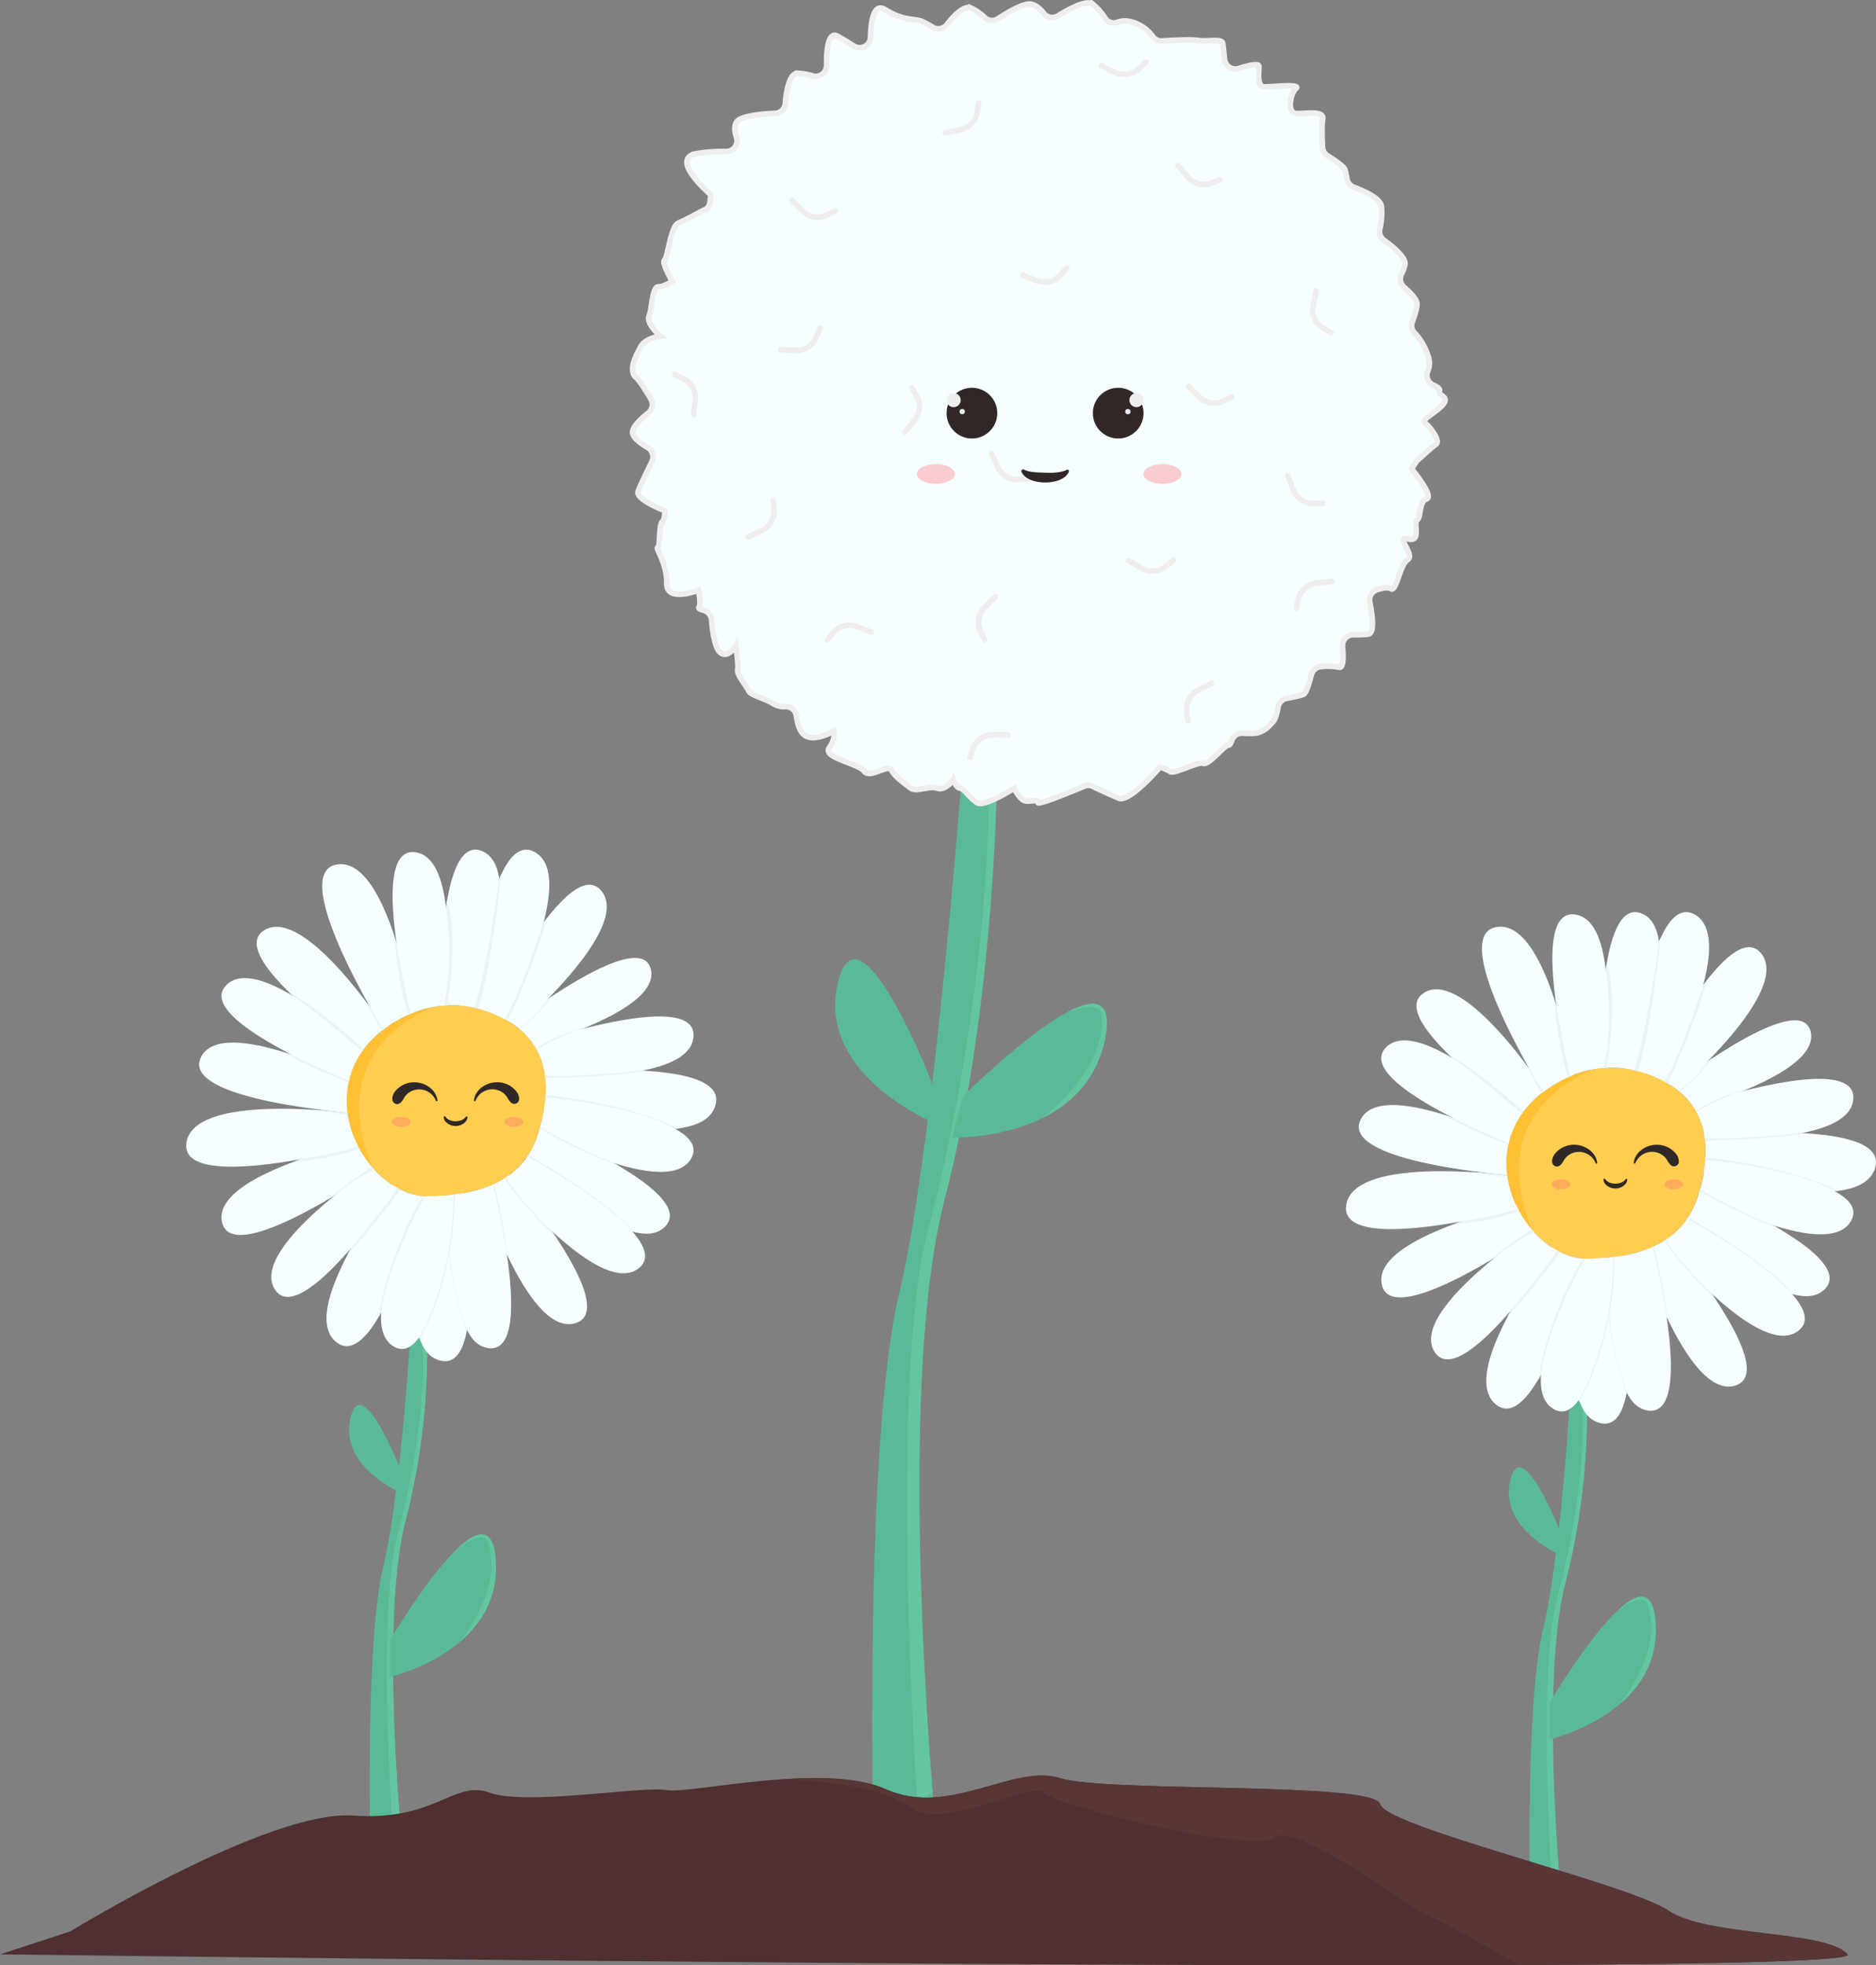 <svg xmlns="http://www.w3.org/2000/svg" viewBox="0 0 671.87 703.68"><rect x="0" y="0" width="671.87" height="703.68" fill="#808080" stroke="none"/><defs><style>.cls-1{fill:#5aba97;}.cls-2{fill:#63c6a0;}.cls-3{fill:#82d16f;}.cls-4{fill:#ffcd50;}.cls-5{fill:#ffc033;}.cls-6{fill:#302826;}.cls-10,.cls-7{fill:#f5ffff;}.cls-8{fill:#ff6e79;opacity:0.35;}.cls-9{fill:#e9f4f4;}.cls-10,.cls-11{stroke:#efedee;stroke-miterlimit:10;stroke-width:2px;}.cls-11{fill:none;stroke-linecap:round;}.cls-12{fill:#efefef;}.cls-13{fill:#4f2f2f;}.cls-14{fill:#593636;}</style></defs><g id="Calque_2" data-name="Calque 2"><g id="Calque_1-2" data-name="Calque 1"><path class="cls-1" d="M145.29,544.33c-7.32,27.88-4,82.76-2.17,105.54.51,6.42.91,10.29.91,10.29H132.62s-1.78-72.49,4.56-98.85,9.63-81.61,9.63-81.61l4.34-2.35,1.75-.94A245.92,245.92,0,0,1,145.29,544.33Z"/><path class="cls-2" d="M145.29,544.33c-7.32,27.88-4,82.76-2.17,105.54l-2.72,1.54s-5.37-77.13,2.31-102.9c10-38.78,9.17-62.95,8.44-71.16l1.75-.94A245.92,245.92,0,0,1,145.29,544.33Z"/><path class="cls-1" d="M164.94,587.68c-11,9.51-25.27,12.71-25.27,12.71l0-13.17s13.45-22.71,24.34-32.94c6.93-6.49,12.81-7.94,13.55,4.67C178.36,572,172.38,581.27,164.94,587.68Z"/><path class="cls-1" d="M144.36,534.88s-1-.41-2.56-1.23c-5.85-3.06-19.46-11.82-16.32-25.77.59-2.63,1.41-4.05,2.37-4.57,5.54-3,15.88,23.5,15.88,23.5Z"/><path class="cls-3" d="M161.58,592.17l1-1A13.52,13.52,0,0,1,161.58,592.17Z"/><path class="cls-2" d="M164.94,587.68c7.6-10.21,13.81-23.58,9.88-35.3-1.73-5.16-10.78,1.91-10.78,1.91h0c6.93-6.49,12.81-7.94,13.55,4.67C178.36,572,172.38,581.27,164.94,587.68Z"/><path class="cls-4" d="M193.17,404.51c-4.77,16.57-17.88,23.26-39.21,23.9-7.64.23-15.23-4.06-20.83-10.67-10.06-11.85-13.75-31.16,0-45.41a43.46,43.46,0,0,1,22-11.77,36.78,36.78,0,0,1,18.34,1.25C197,369.46,198,387.94,193.17,404.51Z"/><path class="cls-5" d="M133.13,417.74c-10.06-11.85-13.75-31.16,0-45.41a43.46,43.46,0,0,1,22-11.77C140.88,366.74,119.1,382.37,133.13,417.74Z"/><path class="cls-6" d="M159.54,399.87c1.27,1.73,3.78,1.89,5.66,1.24a3.51,3.51,0,0,0,1.66-1.26.29.29,0,0,1,.41-.07.29.29,0,0,1,.13.24,2.63,2.63,0,0,1-.45,1.37,4.87,4.87,0,0,1-7.56,0c-.24-.36-.85-1.62-.14-1.71a.31.31,0,0,1,.29.17Z"/><path class="cls-6" d="M169.74,394c.38-3.58,3.89-6.15,7.4-6.44a8.72,8.72,0,0,1,7.77,3.21,4.28,4.28,0,0,1,1,2.93,1.74,1.74,0,0,1-3,1,7.32,7.32,0,0,1-1.2-1.7,6.19,6.19,0,0,0-4.54-2.9,6.42,6.42,0,0,0-6.84,4,.28.28,0,0,1-.55-.11Z"/><path class="cls-6" d="M156.12,394.14a6.42,6.42,0,0,0-6.84-4,6.17,6.17,0,0,0-4.54,2.9c-.7,1.34-2,3.15-3.65,1.84-1.16-1.13-.41-3,.41-4.09a8.71,8.71,0,0,1,7.77-3.21c3.51.29,7,2.86,7.39,6.44a.28.28,0,0,1-.54.11Z"/><path class="cls-7" d="M169.84,360.83h0l-.82-.17a36.44,36.44,0,0,0-10.12-.61l-1.07.1c-.08-5-.16-21.47,1.89-35.23h0c1.89-12.64,5.59-23,12.77-20.24,3.74,1.45,5.62,5.18,6.3,10.09C180.82,329.45,172.08,354.66,169.84,360.83Z"/><path class="cls-7" d="M196.16,357.7h0c-5.25,5.34-9.69,9.26-10.7,10.13l-.07.07a32.63,32.63,0,0,0-4.77-3.08h0c-1.11-.59-2.27-1.15-3.51-1.66l-1.71-1s9.23-18.47,19.28-31.83c7.59-10.08,15.64-17.26,20.6-11.47C222.83,327.69,207.56,346.08,196.16,357.7Z"/><path class="cls-7" d="M194.67,330.32c-4.33,16.47-14,34.53-14,34.53l-.09,0h0c-1.11-.59-2.27-1.15-3.51-1.66s-2.39-.94-3.68-1.36-2.41-.72-3.58-1h0l-.82-.17c.8-7.36,3.79-31.69,9.77-45.89,3.28-7.79,7.45-12.53,12.66-9.73C198.11,308.62,197.62,319.1,194.67,330.32Z"/><path class="cls-7" d="M208.63,368.36c-7.5,3-14.51,5.12-17.35,5.94-.17-.26-.33-.51-.51-.76a25.92,25.92,0,0,0-5.14-5.43h0l-.17-.26-1.12-1.7s5-3.86,11.82-8.43h0c13.54-9.08,34.22-21,36.89-10.8C235.31,355.51,221.28,363.26,208.63,368.36Z"/><path class="cls-7" d="M248.37,371.15c-.48,6.7-8.62,10.32-18.55,12.22h0c-12.75,2.45-28.43,2.08-34.64,1.81l-.12-.84a26,26,0,0,0-3.77-10c-.17-.26-.33-.51-.51-.76,2.69-.89,9.66-3.1,17.86-5.18C226.1,363.93,249.17,360.12,248.37,371.15Z"/><path class="cls-7" d="M247.6,414.7c-3.86,7-15.79,5.5-27.71,1.73h0A186.35,186.35,0,0,1,193,405l.15-.51.3-1.05c.52-1.93,1-3.88,1.3-5.83.27-1.57.47-3.14.58-4.7,7.93.95,34.05,4.5,46.43,11.26C247.09,407.09,249.87,410.57,247.6,414.7Z"/><path class="cls-7" d="M256.19,395.86c-1.57,5.18-7.16,7.57-14.41,8.33-16.12,1.68-40.42-4.71-47-6.56.27-1.57.47-3.14.58-4.7a37,37,0,0,0-.18-7.75l-.12-.84a276.12,276.12,0,0,1,34.76-1h0C245.15,384.14,258.83,387.18,256.19,395.86Z"/><path class="cls-7" d="M238.14,439.26c-2.82,2.81-7,3-11.7,1.7-13.77-3.9-32.51-21-38-26.32.13-.17.25-.35.37-.53A32.45,32.45,0,0,0,193,405l.15-.51.3-1.05a260.36,260.36,0,0,1,26.41,13h0C233,424,244.39,433,238.14,439.26Z"/><path class="cls-7" d="M206.16,473.74c-9.18,2.88-18.26-11.16-24.64-24.62h0a200.07,200.07,0,0,1-8.85-22.26l3.65-2.66.2-.09a31.58,31.58,0,0,0,4.7-2.57h0c.41-.27.81-.55,1.21-.85,1.88,2.26,8.85,10.72,15.34,20.27C207.14,454.74,215.5,470.79,206.16,473.74Z"/><path class="cls-7" d="M228.82,454.05c-7.28,5.88-20.34-3.21-31-13.1a199.53,199.53,0,0,1-17.26-18.31l.7-1.11h0c.41-.27.81-.55,1.21-.85a26.94,26.94,0,0,0,6-6c.13-.17.25-.35.37-.53,6.77,3.78,28.2,16.17,37.67,26.85C231,446.1,232.78,450.85,228.82,454.05Z"/><path class="cls-7" d="M174.81,482.69c-3.39-.5-5.83-2.93-7.56-6.52-6.33-13.14-3.18-41.84-2.29-48.76l.56-.1a46.46,46.46,0,0,0,10.79-3.12l.2-.09c.45,1.77,3.22,12.91,5,25h0C184,465.72,184.58,484.14,174.81,482.69Z"/><path class="cls-7" d="M167.25,476.17c-1.36,7.5-4.21,12.37-9.59,11-3.72-.92-6.1-4-7.53-8.35-4.82-14.57,1.08-43.17,2.71-50.45H154c1.74-.05,3.42-.15,5-.28h0q3.09-.25,5.94-.72l.56-.1C166.51,434.11,170.05,460.73,167.25,476.17Z"/><path class="cls-7" d="M152.23,428.38c-1.33,4.81-7.76,27.23-15.69,41.51-5,9.1-10.71,14.89-16,10.74-7.53-5.84-2-20.57,5.15-33.61a207.53,207.53,0,0,1,14.81-22.75c.59.39,1.19.75,1.8,1.09a23.59,23.59,0,0,0,9.42,3Z"/><path class="cls-7" d="M163.53,429s-4.39,37.2-13.4,49.85c-2.62,3.66-5.61,5.27-9,3.34-3.79-2.15-5-6.7-4.6-12.31.93-14.39,12-35.77,15.14-41.55l.55,0c.2,0,.41,0,.61,0H154c1.74-.05,3.42-.15,5-.28h0Z"/><path class="cls-7" d="M142.26,425.36A263.43,263.43,0,0,1,125.65,447c-10.22,11.8-22.16,22.41-27.16,14.77-5.94-9.09,9.33-24,21.64-33.91h0c6.2-5,11.66-8.73,13.26-9.81.2.23.39.45.59.66h0a33,33,0,0,0,6.46,5.54C141.05,424.66,141.65,425,142.26,425.36Z"/><path class="cls-7" d="M125,386.93a31.63,31.63,0,0,0-.54,11.45c-9.8-.86-59.61-6-52.44-19.93,4.16-8.11,19.28-5.26,32.74-.71a192.52,192.52,0,0,1,20.44,8.39C125.1,386.4,125,386.67,125,386.93Z"/><path class="cls-7" d="M130.05,376l-.4.57a30.46,30.46,0,0,0-4.48,9.59c-.07.27-.13.54-.2.8-3.62-1.47-11.8-4.89-20.24-9.19C89.84,370.17,74.1,359.88,81,352.79c5-5.14,14.44-1.87,23.86,3.77h0C115.46,362.92,126,372.27,130.05,376Z"/><path class="cls-7" d="M137.87,368.23l-.6.45a34.7,34.7,0,0,0-4.16,3.65,33,33,0,0,0-3.06,3.64l-.4.57a241.88,241.88,0,0,1-24.81-20h0c-9.78-9.29-17-19.05-10.29-23.38,10.61-6.82,28.86,15.05,38.08,27.58l0,0C135.2,364.26,137.07,367,137.87,368.23Z"/><path class="cls-7" d="M148,362.61c-.3.11-.59.24-.89.36a44.65,44.65,0,0,0-9.23,5.26l-.6.45c-.55-.9-2.32-3.81-4.63-7.9l0,0c-8.93-15.8-25.91-49.05-11.92-51.25,9.7-1.52,16.8,13.58,21.34,28.18A208.39,208.39,0,0,1,148,362.61Z"/><path class="cls-7" d="M134.08,418.87s-6,4.18-13.94,9h0c-15.37,9.27-38.24,20.9-40.63,9.72-2.1-9.76,14.28-17.66,28.63-22.63,9.05-3.13,17.3-5.1,19.59-5.63.18.41.38.81.59,1.2a37.87,37.87,0,0,0,4.82,7.2,4.15,4.15,0,0,0,.27.32c.2.23.39.45.59.66h0Z"/><path class="cls-7" d="M128.31,410.54c-1.24.32-9.81,2.54-20.18,4.43-18.59,3.38-43,5.72-41.36-5.76,2.32-16.44,48-11.91,57.67-10.76a36.41,36.41,0,0,0,3.28,10.89C127.9,409.75,128.1,410.15,128.31,410.54Z"/><ellipse class="cls-8" cx="143.72" cy="401.7" rx="3.36" ry="1.76"/><ellipse class="cls-8" cx="184" cy="401.7" rx="3.36" ry="1.76"/><path class="cls-7" d="M158.89,360.05l-1.07.1c-.93.11-1.85.24-2.74.41a37.88,37.88,0,0,0-7.09,2.05c-.3.11-.59.24-.89.36-.82-3.28-3.41-14-5.06-25.28-2.37-16.3-2.81-33.92,6.76-32.53,6.73,1,9.75,9.55,10.91,19.76h0C161.24,338.36,159.55,354.61,158.89,360.05Z"/><path class="cls-9" d="M159.71,324.92l.39-2.42s4.31,9.51,0,37.48l-1.21.07S162.87,346.88,159.71,324.92Z"/><path class="cls-9" d="M147.1,363l-.86.37S143,355.7,141.17,335l1.11,4.28S145.17,355.91,147.1,363Z"/><path class="cls-9" d="M196,328.59s-3.91,15.16-14.15,36.94l-1.18-.68s4.41-5.64,14-34.53Z"/><path class="cls-9" d="M178.78,314.77l.61-1.4s-3,31-8.07,47.87l-1.49-.41S173.9,350.08,178.78,314.77Z"/><path class="cls-9" d="M132.62,360.76l-1-1.38a52,52,0,0,0,5.25,9.67l.77-.64A34.9,34.9,0,0,1,132.62,360.76Z"/><path class="cls-9" d="M104.84,356.56l-1.53-1.47s11.61,6.41,26.89,20.58l-.55.87S115.15,363.56,104.84,356.56Z"/><path class="cls-9" d="M104.73,377.74l-2.54-.83s3,2.85,22.64,10.66l.14-.64S111.66,381.46,104.73,377.74Z"/><path class="cls-9" d="M115.5,397.59s6.9.6,8.93.79l.09.59a51.9,51.9,0,0,1-10.84-1.51Z"/><path class="cls-9" d="M107.78,415a169.14,169.14,0,0,0,20.53-4.49l.36.67s-8.75,3.86-23.18,4.7Z"/><path class="cls-9" d="M134,418.73a79.27,79.27,0,0,0-13.87,9.15l-2.72,1.62a124.87,124.87,0,0,1,15.85-11.61Z"/><path class="cls-9" d="M125.65,447s14.87-17.91,16.61-21.66l1.21.63s-12,16.09-19,23.12Z"/><path class="cls-9" d="M152.23,428.38s-13.34,23.4-15.69,41.51c-.8,1.42-1,1.76-1,1.76s2.46-20.39,15.85-43.33Z"/><path class="cls-9" d="M150.13,478.86s12.15-20.16,12.24-51.08l.48-.06s.88,27.52-12.55,51.73A3.38,3.38,0,0,1,150.13,478.86Z"/><path class="cls-9" d="M167.25,476.17s-6.25-17-6-29.17l-.31,1.72s-.55,7.1,6.18,28.26Z"/><path class="cls-9" d="M176.51,424.1s2.67,10.32,5,25l.35.72a232.81,232.81,0,0,0-4.9-25.94Z"/><path class="cls-9" d="M197.77,441s-12.5-12.07-16.56-19.42l-.47.33s4.09,7.11,18.82,21.77Z"/><path class="cls-9" d="M188.77,414.11S216.36,429,226.44,441c.94.25-6.9-10-37.25-27.49Z"/><path class="cls-9" d="M219.89,416.43a199.28,199.28,0,0,1-26.42-13l-.2.72a183.34,183.34,0,0,0,28.39,13.28Z"/><path class="cls-9" d="M195.35,392.93s31.35,2.65,46.43,11.26l1.17-.14s-15.66-8.55-47.54-12Z"/><path class="cls-9" d="M196.16,357.7a39.46,39.46,0,0,1-10.36,10.55c.6.51.36.29.36.29s7.41-5.69,11.49-11.83Z"/><path class="cls-9" d="M211,367.38s-11.81,3.05-19,8l.22.4s9.41-5.58,16.48-7.41Z"/><path class="cls-9" d="M195.17,385.18s10.16.64,34.64-1.81l1.39.08s-9.94,2.11-35.92,2.62Z"/><path class="cls-1" d="M560.65,566.69c-7.32,27.88-4,82.76-2.17,105.53.51,6.42.9,10.29.9,10.29H548s-1.77-72.48,4.57-98.84,9.63-81.61,9.63-81.61l4.33-2.35,1.75-.95A246.19,246.19,0,0,1,560.65,566.69Z"/><path class="cls-2" d="M560.65,566.69c-7.32,27.88-4,82.76-2.17,105.53l-2.72,1.55s-5.38-77.13,2.31-102.9c10-38.79,9.17-62.95,8.43-71.16l1.75-.95A246.19,246.19,0,0,1,560.65,566.69Z"/><path class="cls-1" d="M580.3,610c-11,9.51-25.28,12.72-25.28,12.72l0-13.17s13.46-22.72,24.35-32.94c6.92-6.49,12.8-7.95,13.55,4.67C593.72,594.37,587.73,603.63,580.3,610Z"/><path class="cls-1" d="M559.72,557.24s-1-.42-2.56-1.23c-5.85-3.06-19.46-11.82-16.33-25.77.59-2.63,1.41-4.06,2.38-4.58,5.53-3,15.87,23.5,15.87,23.5Z"/><path class="cls-3" d="M576.93,614.52l1-1A13.23,13.23,0,0,1,576.93,614.52Z"/><path class="cls-2" d="M580.3,610c7.59-10.2,13.8-23.57,9.87-35.3-1.72-5.15-10.77,1.91-10.77,1.91h0c6.92-6.49,12.8-7.95,13.55,4.67C593.72,594.37,587.73,603.63,580.3,610Z"/><path class="cls-4" d="M608.53,426.86c-4.78,16.57-17.89,23.26-39.21,23.9-7.64.23-15.23-4.05-20.84-10.66-10.05-11.85-13.75-31.17,0-45.42a43.4,43.4,0,0,1,22-11.77,36.89,36.89,0,0,1,18.34,1.26C612.36,391.82,613.31,410.3,608.53,426.86Z"/><path class="cls-5" d="M548.48,440.1c-10.05-11.85-13.75-31.17,0-45.42a43.4,43.4,0,0,1,22-11.77C556.24,389.09,534.46,404.73,548.48,440.1Z"/><path class="cls-6" d="M574.9,422.22c1.26,1.73,3.78,1.9,5.66,1.24a3.36,3.36,0,0,0,1.65-1.25.3.3,0,0,1,.42-.08.31.31,0,0,1,.13.25,2.55,2.55,0,0,1-.46,1.37,4.86,4.86,0,0,1-7.55,0c-.24-.35-.86-1.61-.14-1.71a.34.34,0,0,1,.29.17Z"/><path class="cls-6" d="M585.1,416.38c.37-3.58,3.88-6.15,7.39-6.44a8.75,8.75,0,0,1,7.77,3.21,4.38,4.38,0,0,1,1,2.93,1.75,1.75,0,0,1-3,1,7.82,7.82,0,0,1-1.2-1.69,6.21,6.21,0,0,0-4.53-2.91,6.46,6.46,0,0,0-6.85,4,.28.28,0,0,1-.54-.12Z"/><path class="cls-6" d="M571.48,416.5a6.46,6.46,0,0,0-6.85-4,6.21,6.21,0,0,0-4.53,2.91c-.7,1.33-2,3.14-3.65,1.83-1.16-1.12-.42-3,.41-4.09a8.75,8.75,0,0,1,7.77-3.21c3.51.29,7,2.86,7.39,6.44a.28.28,0,0,1-.54.12Z"/><path class="cls-7" d="M585.19,383.19h0l-.82-.18a36.44,36.44,0,0,0-10.12-.6c-.36,0-.72.06-1.07.1-.09-5-.17-21.48,1.89-35.23h0c1.89-12.64,5.59-23,12.77-20.23,3.73,1.45,5.62,5.18,6.3,10.08C596.18,351.81,587.44,377,585.19,383.19Z"/><path class="cls-7" d="M611.52,380.06h0c-5.25,5.35-9.68,9.26-10.69,10.14l-.07.06a32.72,32.72,0,0,0-4.78-3.07h0c-1.1-.58-2.26-1.14-3.51-1.66l-1.7-1S600,366,610,352.67c7.58-10.07,15.64-17.25,20.59-11.46C638.18,350.05,622.92,368.44,611.52,380.06Z"/><path class="cls-7" d="M610,352.67c-4.33,16.48-14,34.53-14,34.53H596c-1.1-.58-2.26-1.14-3.51-1.66s-2.38-.93-3.68-1.35-2.4-.72-3.58-1h0l-.82-.18c.8-7.35,3.79-31.69,9.77-45.89,3.27-7.78,7.45-12.52,12.65-9.73C613.46,331,613,341.46,610,352.67Z"/><path class="cls-7" d="M624,390.71a181.49,181.49,0,0,1-17.35,5.94c-.16-.26-.33-.51-.5-.76a26.18,26.18,0,0,0-5.14-5.43h0l-.16-.26-1.13-1.71s5-3.86,11.82-8.43h0c13.54-9.09,34.22-21,36.89-10.81C650.67,377.87,636.63,385.61,624,390.71Z"/><path class="cls-7" d="M663.73,393.51c-.48,6.7-8.62,10.31-18.56,12.22h0c-12.74,2.45-28.42,2.08-34.64,1.8,0-.28-.07-.55-.12-.83a26,26,0,0,0-3.77-10.05c-.16-.26-.33-.51-.5-.76,2.69-.88,9.65-3.09,17.85-5.18C641.45,386.28,664.52,382.47,663.73,393.51Z"/><path class="cls-7" d="M663,437.05c-3.86,7-15.79,5.5-27.7,1.74a0,0,0,0,1,0,0,184.92,184.92,0,0,1-26.86-11.4l.15-.52c.1-.34.2-.69.29-1q.79-2.9,1.31-5.84c.27-1.57.46-3.14.58-4.7,7.93,1,34,4.51,46.42,11.26C662.44,429.45,665.22,432.93,663,437.05Z"/><path class="cls-7" d="M671.55,418.22c-1.58,5.18-7.17,7.57-14.42,8.32-16.11,1.68-40.41-4.71-47-6.56.27-1.57.46-3.14.58-4.7a36.39,36.39,0,0,0-.19-7.75c0-.28-.07-.55-.12-.83a274.19,274.19,0,0,1,34.76-1h0C660.5,406.5,674.19,409.53,671.55,418.22Z"/><path class="cls-7" d="M653.49,461.61c-2.82,2.82-7,3.05-11.7,1.71-13.76-3.9-32.5-21.05-38-26.33l.36-.52a32.88,32.88,0,0,0,4.26-9.09l.15-.52c.1-.34.2-.69.29-1a259.59,259.59,0,0,1,26.42,13,0,0,0,0,0,0,0C648.31,446.32,659.75,455.37,653.49,461.61Z"/><path class="cls-7" d="M621.51,496.09c-9.17,2.89-18.26-11.16-24.63-24.62h0A200.64,200.64,0,0,1,588,449.2l3.64-2.66.2-.08a32.2,32.2,0,0,0,4.71-2.57h0c.42-.27.82-.56,1.21-.85,1.89,2.25,8.86,10.72,15.35,20.27C622.49,477.1,630.85,493.15,621.51,496.09Z"/><path class="cls-7" d="M644.18,476.4c-7.29,5.88-20.35-3.21-31-13.09A198.88,198.88,0,0,1,595.87,445l.7-1.1h0c.42-.27.82-.56,1.21-.85a27,27,0,0,0,6-6.05l.36-.52c6.77,3.77,28.21,16.17,37.67,26.85C646.35,468.46,648.14,473.2,644.18,476.4Z"/><path class="cls-7" d="M590.16,505.05c-3.39-.5-5.83-2.93-7.56-6.53-6.33-13.14-3.17-41.84-2.29-48.76l.57-.09a47,47,0,0,0,10.78-3.13l.2-.08c.45,1.76,3.22,12.9,5,25h0C599.33,488.07,599.94,506.49,590.16,505.05Z"/><path class="cls-7" d="M582.6,498.52c-1.36,7.51-4.21,12.37-9.58,11-3.73-.92-6.1-4-7.54-8.34-4.81-14.57,1.08-43.17,2.72-50.46h1.12c1.73-.05,3.42-.14,5-.27h0c2.07-.17,4-.42,5.94-.73l.57-.09C581.87,456.46,585.4,483.08,582.6,498.52Z"/><path class="cls-7" d="M567.59,450.74c-1.33,4.8-7.76,27.22-15.69,41.51-5.06,9.09-10.71,14.88-16,10.74-7.52-5.85-2-20.57,5.16-33.62a205.56,205.56,0,0,1,14.81-22.74q.88.58,1.8,1.08a23.56,23.56,0,0,0,9.41,3Z"/><path class="cls-7" d="M578.89,451.37s-4.39,37.2-13.41,49.85c-2.61,3.66-5.6,5.26-9,3.34-3.78-2.16-5-6.71-4.59-12.31.93-14.4,12-35.77,15.13-41.55l.56,0,.61,0h1.12c1.73-.05,3.42-.14,5-.27h0Z"/><path class="cls-7" d="M557.62,447.71A264.64,264.64,0,0,1,541,469.37c-10.22,11.81-22.17,22.42-27.16,14.77-5.94-9.08,9.32-24,21.63-33.91h0c6.2-5,11.65-8.73,13.25-9.81l.6.67h0a33.41,33.41,0,0,0,6.47,5.55Q556.7,447.22,557.62,447.71Z"/><path class="cls-7" d="M540.33,409.29a31.4,31.4,0,0,0-.54,11.45c-9.8-.86-59.62-6-52.45-19.93,4.17-8.11,19.29-5.26,32.74-.71a195.46,195.46,0,0,1,20.45,8.38C540.46,408.75,540.39,409,540.33,409.29Z"/><path class="cls-7" d="M545.4,398.32c-.14.19-.27.38-.4.58a30.26,30.26,0,0,0-4.47,9.58c-.07.27-.14.54-.2.81-3.62-1.47-11.8-4.9-20.25-9.19-14.89-7.57-30.62-17.87-23.76-25,5-5.14,14.44-1.87,23.86,3.77h0C530.82,385.27,541.38,394.63,545.4,398.32Z"/><path class="cls-7" d="M553.23,390.59c-.21.15-.41.29-.6.44a34.7,34.7,0,0,0-4.16,3.65,35.27,35.27,0,0,0-3.07,3.64c-.14.19-.27.38-.4.58a244.41,244.41,0,0,1-24.81-20h0c-9.77-9.28-17-19.05-10.28-23.37,10.61-6.82,28.86,15,38.08,27.57v0C550.56,386.62,552.42,389.37,553.23,390.59Z"/><path class="cls-7" d="M563.35,385l-.89.37a44.39,44.39,0,0,0-9.23,5.26c-.21.15-.41.29-.6.44-.55-.89-2.32-3.81-4.64-7.9v0c-8.93-15.79-25.91-49.05-11.93-51.24,9.71-1.53,16.81,13.58,21.35,28.18A210.47,210.47,0,0,1,563.35,385Z"/><path class="cls-7" d="M549.44,441.23s-6,4.17-13.94,9h0c-15.37,9.27-38.23,20.91-40.63,9.72-2.09-9.75,14.29-17.65,28.63-22.63a203.62,203.62,0,0,1,19.59-5.62c.18.4.38.8.59,1.2a38.67,38.67,0,0,0,4.82,7.2l.27.31.6.67h0Z"/><path class="cls-7" d="M543.66,432.9c-1.23.32-9.8,2.54-20.18,4.42-18.58,3.39-43,5.73-41.35-5.75,2.32-16.44,48-11.91,57.67-10.76a36.48,36.48,0,0,0,3.27,10.89C543.25,432.1,543.45,432.5,543.66,432.9Z"/><ellipse class="cls-8" cx="559.07" cy="424.06" rx="3.36" ry="1.76"/><ellipse class="cls-8" cx="599.35" cy="424.06" rx="3.36" ry="1.76"/><path class="cls-7" d="M574.25,382.41c-.36,0-.72.06-1.07.1-.94.1-1.85.23-2.75.4a39.57,39.57,0,0,0-7.08,2l-.89.37c-.83-3.29-3.41-14-5.06-25.28-2.38-16.31-2.82-33.92,6.75-32.54,6.74,1,9.75,9.55,10.92,19.76h0C576.59,360.71,574.91,377,574.25,382.41Z"/><path class="cls-9" d="M575.07,347.27l.38-2.41s4.32,9.51,0,37.47l-1.2.08S578.23,369.24,575.07,347.27Z"/><path class="cls-9" d="M562.46,385.33l-.86.37s-3.21-7.64-5.07-28.36l1.11,4.29S560.53,378.26,562.46,385.33Z"/><path class="cls-9" d="M611.37,351s-3.9,15.16-14.15,36.93c-.71-.42-1.18-.68-1.18-.68s4.42-5.63,14-34.53Z"/><path class="cls-9" d="M594.14,337.12l.61-1.39s-3,31-8.07,47.87l-1.49-.41S589.26,372.44,594.14,337.12Z"/><path class="cls-9" d="M548,383.11l-1-1.37a52,52,0,0,0,5.25,9.67l.77-.64A35.16,35.16,0,0,1,548,383.11Z"/><path class="cls-9" d="M520.19,378.92l-1.52-1.47s11.6,6.41,26.88,20.57l-.55.88S530.51,385.92,520.19,378.92Z"/><path class="cls-9" d="M520.08,400.1l-2.53-.83s3,2.85,22.63,10.65l.15-.63S527,403.81,520.08,400.1Z"/><path class="cls-9" d="M530.86,420s6.89.59,8.93.79l.08.58a52.23,52.23,0,0,1-10.83-1.5Z"/><path class="cls-9" d="M523.14,437.39a171,171,0,0,0,20.52-4.49l.36.67s-8.75,3.86-23.17,4.69Z"/><path class="cls-9" d="M549.35,441.08a80.36,80.36,0,0,0-13.87,9.15l-2.72,1.62a126.55,126.55,0,0,1,15.85-11.6Z"/><path class="cls-9" d="M541,469.37s14.86-17.91,16.61-21.66l1.2.63s-12,16.1-18.94,23.12Z"/><path class="cls-9" d="M567.59,450.74s-13.34,23.39-15.69,41.51c-.8,1.42-1,1.76-1,1.76s2.47-20.4,15.85-43.34Z"/><path class="cls-9" d="M565.48,501.22s12.16-20.16,12.24-51.08l.49-.07s.87,27.52-12.55,51.73A3,3,0,0,1,565.48,501.22Z"/><path class="cls-9" d="M582.6,498.52s-6.25-17-6-29.17l-.3,1.73s-.56,7.1,6.18,28.26Z"/><path class="cls-9" d="M591.86,446.46s2.68,10.32,5,25l.35.72a232.36,232.36,0,0,0-4.9-25.94Z"/><path class="cls-9" d="M613.13,463.31s-12.5-12.08-16.56-19.42l-.47.32s4.09,7.12,18.81,21.78Z"/><path class="cls-9" d="M604.12,436.47s27.59,14.9,37.67,26.85c.94.24-6.89-10.05-37.24-27.49Z"/><path class="cls-9" d="M635.25,438.79a201.2,201.2,0,0,1-26.43-13l-.2.71A183.34,183.34,0,0,0,637,439.82Z"/><path class="cls-9" d="M610.71,415.28s31.35,2.66,46.42,11.26l1.17-.14s-15.65-8.55-47.54-12Z"/><path class="cls-9" d="M611.52,380.06a39.69,39.69,0,0,1-10.36,10.54c.6.51.36.29.36.29s7.41-5.69,11.49-11.82Z"/><path class="cls-9" d="M626.33,389.74s-11.82,3.05-19,8l.22.39s9.4-5.58,16.47-7.41Z"/><path class="cls-9" d="M610.52,407.53s10.17.64,34.64-1.8l1.4.08s-9.94,2.11-35.93,2.62Z"/><path class="cls-1" d="M338.35,429.16c-14.74,56.17-8,166.74-4.37,212.63,1,12.93,1.82,20.73,1.82,20.73h-23s-3.58-146,9.19-199.15,22.93-191.79,22.93-191.79l8.74-4.73,3.52-1.91S357.24,357.16,338.35,429.16Z"/><path class="cls-2" d="M338.35,429.16c-14.74,56.17-8,166.74-4.37,212.63l-5.48,3.11s-10.83-155.4,4.65-207.31c20.07-78.15,22-147.95,20.53-164.49l3.52-1.91S357.24,357.16,338.35,429.16Z"/><path class="cls-1" d="M334.78,402.18s-1.86-.76-4.72-2.26c-10.79-5.64-35.89-21.8-30.11-47.52,1.09-4.85,2.6-7.48,4.39-8.44,10.2-5.49,29.27,43.34,29.27,43.34Z"/><path class="cls-3" d="M371.16,525.54l1.94-2A27.27,27.27,0,0,1,371.16,525.54Z"/><path class="cls-1" d="M373.15,400.41C357.94,407.86,341,407.3,341,407.3l3.89-14.8s21.78-21.6,37-29.9c9.69-5.27,16.73-5.18,13.87,9.22C392.83,386.73,383.38,395.39,373.15,400.41Z"/><path class="cls-2" d="M373.15,400.41c11.53-9.25,22.43-22.46,21.45-36.79-.44-6.31-12.68-1-12.68-1h0c9.69-5.27,16.73-5.18,13.87,9.22C392.83,386.73,383.38,395.39,373.15,400.41Z"/><path class="cls-10" d="M516.73,144.92c-2.65,3.09-8.08,5.16-6.23,6.66s5.48,6.36,3.76,7.51-6.58,5.83-6.76,5.83a28.84,28.84,0,0,0-1.9,3s8.13,9.8,5.3,10.73-1.9,6.8-3.4,7.55,1.77,8.08-3.18,6.75,2.61,5.74-.17,7.42-4.07,11.74-6,10.42c-1-.68-3.14-.22-5,.38a3.89,3.89,0,0,0-2.57,4.5c.87,4.22,1.89,11.14-.65,11.41a39.21,39.21,0,0,1-5.17.19,3.88,3.88,0,0,0-3.94,4.24c.32,3.58.39,7.93-1.31,7.4a21.48,21.48,0,0,0-6.35-.24,3.89,3.89,0,0,0-3.5,2.9c-.68,2.63-1.78,6.39-2.68,6.93s-3.79,1.11-6.08,1.52a3.88,3.88,0,0,0-3.17,3.19c-.31,1.87-.88,4.21-1.88,5.31-1.86,2-2.39,2.69-4.81,3.66-1.27.52-3.81.49-5.92.34a3.89,3.89,0,0,0-4,2.69c-.28.88-.68,1.61-1.24,1.61-1.41,0-6.89,7.2-8.88,6.49s-10.42,3.93-11.83,3a16.61,16.61,0,0,0-3.71-1.68s-10.9,12.85-14.83,11.17c-2.79-1.18-7-3.14-9.22-4.2a3.78,3.78,0,0,0-3.14-.07c-4.48,1.88-16.89,7-16.56,5.77.35-1.5-3.23.18-5.08-.75s-3.4-4.33-3.4-4.33-10.51,6.76-13.16,5.26-4.68-5.08-6.18-5.26-2.52-3-2.52-3-2.73,4-5.74,3-7.33,1.51-9.4,0-6-4.32-7-6.57-7.68,3.31-9.75.48-15-4.81-12.5-8.34,1.59-6,1.59-6-6.27,3.75-10,1.72c-2.14-1.17-3-4.49-3.33-7.16a3.86,3.86,0,0,0-3.94-3.34A7.6,7.6,0,0,1,277,252c-2.34-1.68-8.26-3-8.92-4.68s-4.24-5.65-3.89-7.51-.66-8.61-.66-8.61-2.87,4.9-5.69,2.34c-1.92-1.71-2.7-7.85-3-11.6a3.9,3.9,0,0,0-3-3.45c-1-.26-1.86-.63-1.49-1.15.84-1.11-.22-6-.22-6s-11.48,4.55-11.34-2.48-4.11-12.71-3.23-12.71.4-8.17,1.55-9.27,1-4,1-4-10.55-4.06-9.58-6.88c.62-1.82,3.19-7.13,4.94-10.69a3.91,3.91,0,0,0-1.55-5.09c-2.54-1.48-5.6-3.7-5.36-5.69s3.29-4.84,5.62-6.69a3.89,3.89,0,0,0,.92-5c-1.71-2.85-4.18-6.79-5.23-7.61-3.48-2.73,1-9.81,1.37-10.62,1.54-3.66,7.32-4.24,7.32-4.24s-5.33-4.57-4.09-7.22c1-2.13,1.08-10.43,3.2-10.43s5.13-2,5.13-2-4-6.66-2.78-7.63S240.1,81,243.06,79.8s8.51-4.43,9.39-4.7,1.69-1.88,1.69-1.88l.47-3.47s-15.38-13-5-14.77A55,55,0,0,1,260,54.25a3.86,3.86,0,0,0,3.76-5.07c-.86-2.68-1-5.5,1.36-6.57,3.22-1.43,8.78-1.88,12.41-2a3.88,3.88,0,0,0,3.71-3.54c.35-4.23,1.39-10.83,4.45-10.83a19.64,19.64,0,0,1,5.35.95,3.92,3.92,0,0,0,5-3.86c-.07-5.4.5-12.27,4-10.33,1.93,1.07,3.93,2.3,5.72,3.45a3.88,3.88,0,0,0,6-3.14c.15-5.75,1.16-12.4,5.2-9.89,6.76,4.24,10.73,3.13,13.25,4.24A35.3,35.3,0,0,1,334,9.72a3.89,3.89,0,0,0,5.14-.92c2.31-3,6.05-7,8.6-5.92a17.23,17.23,0,0,1,4.92,3.41,3.84,3.84,0,0,0,4.76.39c3.1-2,8.11-5,10.9-5.22,2.19-.16,4.08,1.54,5.39,3.22a3.93,3.93,0,0,0,5.19,1c3.92-2.45,10.26-5.89,12.51-4.17a21.66,21.66,0,0,1,4.34,4.94,3.74,3.74,0,0,0,4.5,1.5,7.47,7.47,0,0,1,4.41-.25,13.75,13.75,0,0,1,8.25,5.47,3.78,3.78,0,0,0,3.29,1.48c3.53-.23,10.27-.58,12.7-.2,3.39.57,8.74-.84,9.05,1.15.12.94.37,3.34.61,5.61a3.89,3.89,0,0,0,5.09,3.31c3.32-1.07,7.23-2,7.23-.75,0,2.25-.84,7.33,2,7.33s13.25-1.15,11.26.57-3.44,9,.26,9,9.89-1.15,9.32,2c-.4,2.16-.22,7.18-.08,10a3.89,3.89,0,0,0,1.84,3.11c2.19,1.36,5.75,3.73,6.14,4.88a25,25,0,0,1,.78,3.37,3.86,3.86,0,0,0,2.47,3c3.3,1.21,9.36,3.82,9.87,6.79a24.53,24.53,0,0,1-.59,8.19,3.88,3.88,0,0,0,1.53,4c2.93,2.13,7.8,6.07,7.49,8.55A10.41,10.41,0,0,1,502,98a4,4,0,0,0,.85,4.83c2.05,1.79,4.54,4.27,4.62,5.88s-.85,4.38-1.64,6.41a3.81,3.81,0,0,0,.77,4.07,20.78,20.78,0,0,1,4.8,8.19,7.17,7.17,0,0,1-.07,5.54,3.79,3.79,0,0,0,2.12,5c1.33.59,2.31,1.28,2.1,2C515,142,519.33,141.78,516.73,144.92Z"/><path class="cls-11" d="M283.64,71.72l3.77,3.77A7.67,7.67,0,0,0,296.15,77l3-1.44"/><path class="cls-11" d="M279.7,125.21l5.32.22a7.66,7.66,0,0,0,7.43-4.84l1.23-3.09"/><path class="cls-11" d="M267.93,192.21l4.84-2.21a7.65,7.65,0,0,0,4.45-7.67l-.3-3.31"/><path class="cls-11" d="M338.54,47.5l5.23-1a7.65,7.65,0,0,0,6.17-6.37l.5-3.28"/><path class="cls-11" d="M394.46,23.5l4.77,2.37A7.67,7.67,0,0,0,408,24.5l2.38-2.33"/><path class="cls-11" d="M421.88,59.27l3.43,4.07a7.65,7.65,0,0,0,8.59,2.21l3.1-1.18"/><path class="cls-11" d="M471.4,104.12l-1.09,5.21a7.66,7.66,0,0,0,3.56,8.12l2.85,1.71"/><path class="cls-11" d="M425.67,138.3l3.76,3.76a7.67,7.67,0,0,0,8.75,1.49l3-1.45"/><path class="cls-11" d="M366.31,98.58l5,1.94a7.67,7.67,0,0,0,8.6-2.15L382,95.85"/><path class="cls-11" d="M324,154.66l3.44-4.06a7.66,7.66,0,0,0,.77-8.84l-1.68-2.86"/><path class="cls-11" d="M355.14,162.32l2.16,4.86a7.65,7.65,0,0,0,7.63,4.53l3.31-.27"/><path class="cls-11" d="M356.45,213.61l-3.76,3.77a7.67,7.67,0,0,0-1.49,8.74l1.45,3"/><path class="cls-11" d="M361.1,263.14l-5.32-.09a7.66,7.66,0,0,0-7.31,5l-1.14,3.12"/><path class="cls-11" d="M433.93,244.62l-4.76,2.4a7.65,7.65,0,0,0-4.15,7.83l.43,3.3"/><path class="cls-11" d="M404.19,200.69l4.56,2.74a7.66,7.66,0,0,0,8.84-.69l2.56-2.12"/><path class="cls-11" d="M461.23,170.26l1.86,5a7.65,7.65,0,0,0,7.32,5l3.33-.07"/><path class="cls-11" d="M477,208.23l-5.31.49a7.65,7.65,0,0,0-6.72,5.78l-.8,3.23"/><path class="cls-11" d="M312,226.3l-5-1.91a7.66,7.66,0,0,0-8.59,2.19l-2.15,2.54"/><path class="cls-11" d="M248.4,148.54l.58-5.3a7.67,7.67,0,0,0-4.33-7.74l-3-1.43"/><path class="cls-6" d="M367,168.26c2,.94,5,.88,7.37,1s5.36,0,7.44-.92c.48-.39,1.16-.11,1,.54-2,5.16-14.91,5.19-17,0a.63.63,0,0,1,.91-.73l.24.13Z"/><circle class="cls-6" cx="348.08" cy="147.93" r="9.08"/><circle class="cls-12" cx="341.53" cy="143.26" r="2.53"/><circle class="cls-12" cx="344.61" cy="147.38" r="0.95"/><circle class="cls-6" cx="400.47" cy="147.93" r="9.08"/><circle class="cls-12" cx="407.02" cy="143.26" r="2.53"/><circle class="cls-12" cx="403.94" cy="147.38" r="0.95"/><ellipse class="cls-8" cx="335.18" cy="169.7" rx="6.78" ry="3.54"/><ellipse class="cls-8" cx="416.32" cy="169.7" rx="6.78" ry="3.54"/><path class="cls-13" d="M544.06,703.58h0c-190.19.86-544-3.82-544-3.82l25.06-8.18S96.24,648,126.31,650.08s36.11-12.94,49.12-8.18,55.16-2.56,63.17-.94c4.6.92,22.38-2.58,41-3.84,13.9-1,28.27-.7,37.84,3.6,22.41,10,45.71-9.32,62.14-4.06s112.67,1.16,114.68,9.32,89.23,28.59,103.25,38.12,56.16,6.8,64.17,15.66C663.86,702.18,615.53,703.26,544.06,703.58Z"/><path class="cls-14" d="M544.06,703.58h0s-27.83-16.08-31.6-17.1-48.51-34.7-56-28.59-77.07-11-82.34-15.87-36.07,14.33-48.5,4.9-46-9.8-46-9.8c13.9-1,28.27-.7,37.84,3.6,22.41,10,45.71-9.32,62.14-4.06s112.67,1.16,114.68,9.32,89.23,28.59,103.25,38.12,56.16,6.8,64.17,15.66C663.86,702.18,615.53,703.26,544.06,703.58Z"/></g></g></svg>